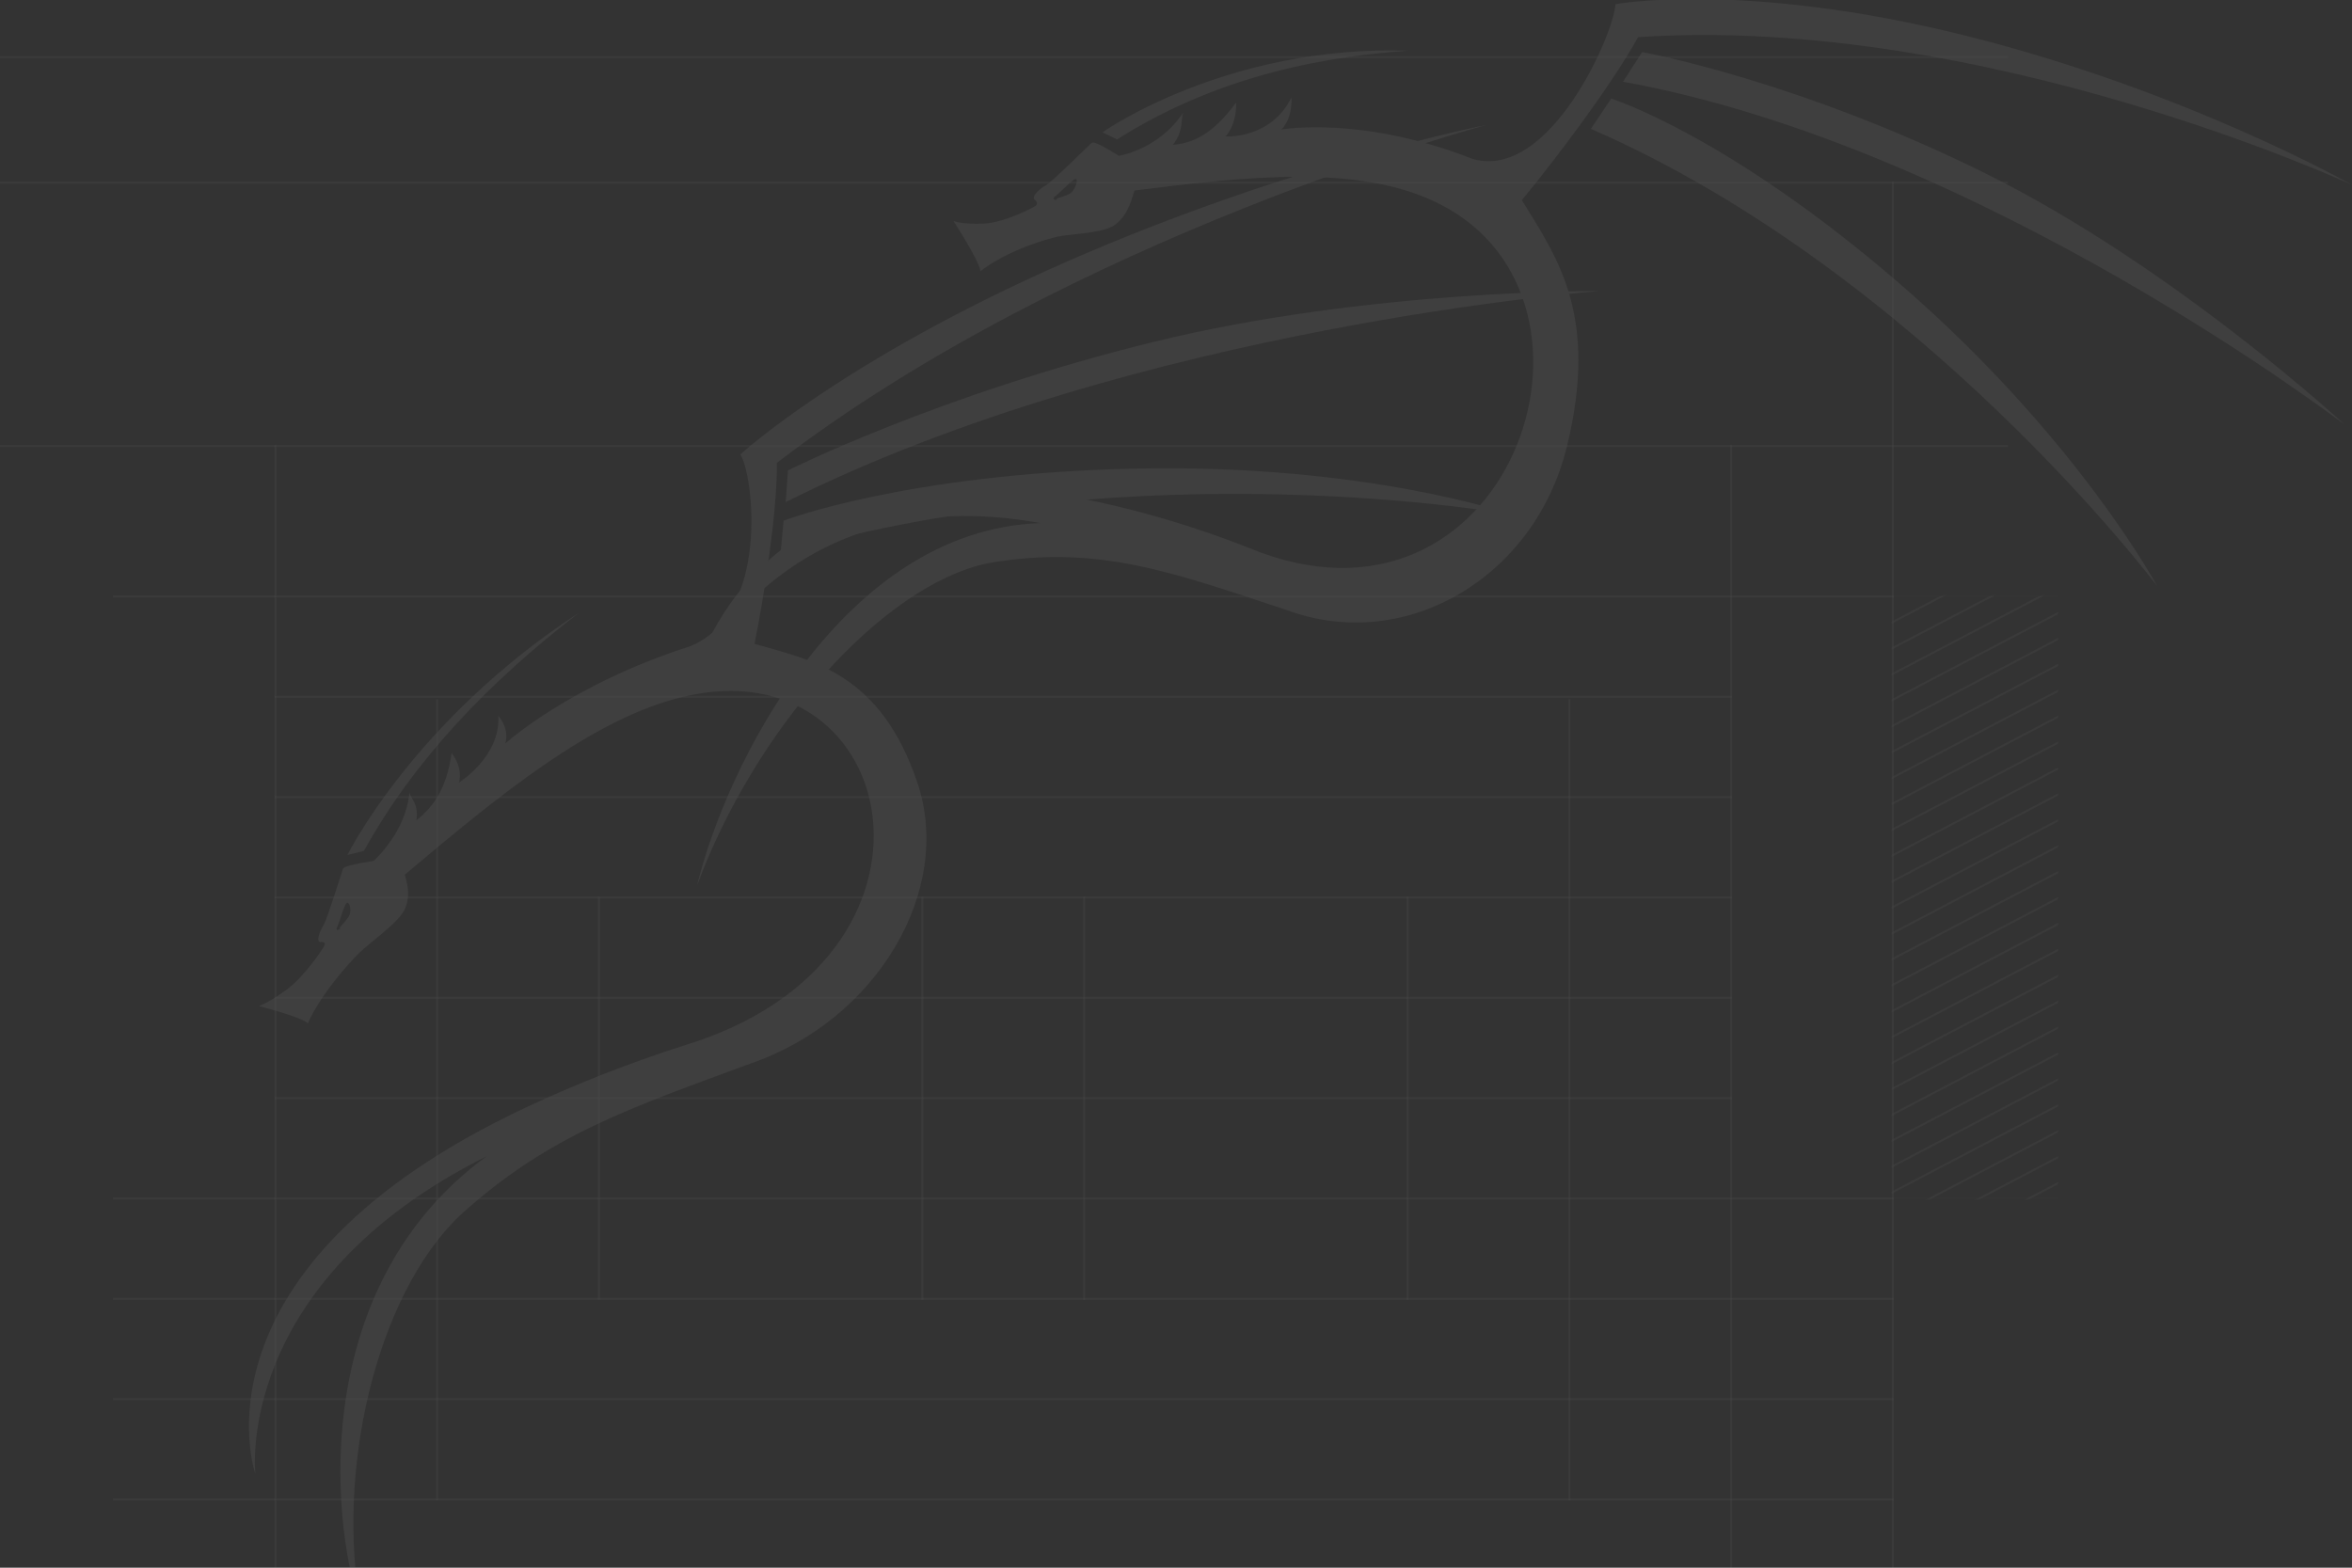 <svg width="1200" height="800" viewBox="0 0 1200 800" fill="none" xmlns="http://www.w3.org/2000/svg">
<rect x="0" y="0" width="1200" height="800" fill="#333333" stroke="none"/>
<g clip-path="url(#clip0_811_307)">
<g opacity="0.12">
<path d="M822.068 50.306C822.068 50.306 881.941 69.096 969.993 145.426C1059.7 223.2 1100.57 299.03 1100.57 299.03C1100.57 299.03 980.629 139.467 811.682 65.742L822.068 50.306ZM569.941 71.143L562.502 67.508C562.502 67.508 625.629 22.855 718.542 25.871C664.606 29.54 614.484 42.931 569.941 71.143ZM549.343 91.959C548.934 89.127 542.032 97.556 537.835 100.59C537.452 101.378 537.109 101.83 538.873 102.063C539.296 101.251 539.611 101.102 539.611 101.102C539.611 101.102 544.495 99.912 546.368 98.423C548.241 96.934 549.548 93.532 549.343 91.959ZM353.812 346.624C353.812 346.624 383.898 218.242 559.768 256.044C585.904 261.706 611.613 269.513 636.708 279.406C769.735 334.838 832.405 153.58 734.594 104.156C694.126 83.458 635.936 90.02 578.779 97.23C576.744 104.422 574.486 110.623 568.674 114.856C562.862 119.09 545.601 119.382 539.66 120.74C533.761 122.074 514.431 127.545 500.23 138.358C499.593 132.964 486.456 112.774 486.456 112.774C486.456 112.774 490.577 114.535 501.561 114.131C512.575 113.738 528.103 105.495 528.601 104.87C529.099 104.245 529.65 103.131 527.59 101.72C526.378 99.314 532.003 95.359 534.361 94.024C536.719 92.69 555.437 74.341 555.857 73.959C556.3 73.508 556.554 73.021 557.594 72.69C560.413 72.756 570.802 79.53 570.802 79.53C570.802 79.53 590.973 76.474 603.584 57.572C602.319 61.266 604.059 66.55 598.427 73.916C608.724 73.042 618.765 68.534 630.711 52.27C630.918 64.319 625.224 69.659 625.224 69.659C625.224 69.659 648.377 71.129 658.899 49.745C659.357 61.423 653.742 66.089 653.742 66.089C653.742 66.089 694.569 58.759 751.503 81.162C790.865 92.238 823.591 16.779 824.21 2.116C824.21 2.116 889.816 -9.961 1002.64 18.144C1115.42 46.272 1200 94.34 1200 94.34C1200 94.34 1012.04 7.183 835.735 18.955C821.883 44.228 791.822 83.594 776.45 102.141C794.439 131.408 815.858 160.71 799.451 227.849C783.044 294.987 716.964 333.439 657.017 311.482C599.525 292.546 560.387 277.478 504.072 287.418C449.739 298.697 384.622 373.16 355.62 451.948C370.496 390.83 429.912 270.383 530.911 266.934C398.817 242.95 353.812 346.624 353.812 346.624ZM828.051 41.708L837.833 26.582C837.833 26.582 916.381 40.619 1012.81 88.393C1109.24 136.166 1196.37 216.798 1196.37 216.798C1196.37 216.798 1010.85 74.702 828.051 41.708Z" fill="#999999"/>
<path d="M399.794 265.692C399.794 265.692 462.452 241.665 578.819 239.142C697.374 236.581 771.49 262.625 771.49 262.625C771.49 262.625 585.321 228.613 398.229 282.453L399.794 265.692ZM185.683 434.204L177.253 436.313C177.253 436.313 211.243 367.553 295.466 312.657C249.271 348.175 211.307 387.906 185.683 434.204ZM177.699 460.848C175.927 459.191 173.974 469.098 171.747 473.713C171.799 474.48 171.718 474.994 173.404 474.07C173.377 473.264 173.582 472.971 173.582 472.971C173.582 472.971 177.34 469.177 178.266 467.025C179.193 464.875 178.665 461.782 177.699 460.848ZM130.3 752.218C130.3 752.218 93.221 647.293 268.607 565.008C294.694 552.81 321.468 542.317 348.732 533.607C494.746 489.449 460.374 328.935 348.702 355.565C302.375 366.414 253.832 406.487 206.529 446.364C208.295 452.457 209.37 458.018 206.302 464.43C203.233 470.844 188.01 481.617 183.396 486.17C178.808 490.684 164.319 506.213 157.055 522.198C153.805 518.954 132.064 513.401 132.064 513.401C132.064 513.401 136.609 512.063 146.188 505.061C155.798 498.049 165.523 482.981 165.655 482.255C165.787 481.529 165.724 480.44 163.188 480.752C160.913 479.873 163.952 473.763 165.388 471.419C166.824 469.075 174.36 445.245 174.546 444.73C174.716 444.155 174.699 443.671 175.461 442.811C178.002 441.128 190.622 439.327 190.622 439.327C190.622 439.327 207.061 424.909 208.886 404.449C209.597 407.712 213.774 410.206 212.426 418.619C221.158 411.721 227.856 402.533 230.4 384.256C236.578 392.247 234.166 399.333 234.166 399.333C234.166 399.333 255.511 386.137 254.241 365.285C260.458 372.873 257.78 379.455 257.78 379.455C257.78 379.455 290.483 349.502 352.318 329.713C392.873 313.058 384.474 242.169 377.73 231.912C377.73 231.912 430.135 183.578 544.566 133.389C658.971 83.24 758.186 63.804 758.186 63.804C758.186 63.804 547.486 120.242 396.365 236.197C396.604 261.712 389.426 306.649 384.966 328.563C415.542 337.259 449.189 343.877 467.98 399.162C486.771 454.447 447.067 520.838 382.772 542.774C322.164 565.241 279.822 579.069 234.627 620.269C191.864 661.157 170.932 751.219 184.305 822.072C167.144 771.779 160.126 654.23 248.334 590.025C118.795 654.798 130.3 752.218 130.3 752.218ZM400.847 256.232L402.032 240.047C402.032 240.047 478.947 201.38 588.566 174.485C698.185 147.592 815.872 148.531 815.872 148.531C815.872 148.531 580.011 166.463 400.847 256.232Z" fill="#999999"/>
<path d="M140.148 406.8H883.577" stroke="white" stroke-opacity="0.3"/>
<path d="M57.625 662.8H966.101" stroke="white" stroke-opacity="0.3"/>
<path d="M57.625 611.6H966.101" stroke="white" stroke-opacity="0.3"/>
<path d="M140.148 355.6H883.577" stroke="white" stroke-opacity="0.3"/>
<path d="M140.148 560.4H883.577" stroke="white" stroke-opacity="0.3"/>
<path d="M57.625 304.4H966.101" stroke="white" stroke-opacity="0.3"/>
<path d="M140.148 509.2H883.577" stroke="white" stroke-opacity="0.3"/>
<path d="M57.625 765.2H966.101" stroke="white" stroke-opacity="0.3"/>
<path d="M140.148 458H883.577" stroke="white" stroke-opacity="0.3"/>
<path d="M57.625 714H966.101" stroke="white" stroke-opacity="0.3"/>
<path d="M0 227.6H1024.44" stroke="white" stroke-opacity="0.3"/>
<path d="M0 93.2H1024.44" stroke="white" stroke-opacity="0.3"/>
<path d="M0 29.2L1024.44 29.2" stroke="white" stroke-opacity="0.3"/>
<path d="M470.602 663.2V457.6" stroke="white" stroke-opacity="0.3"/>
<path d="M718.174 663.2V457.6" stroke="white" stroke-opacity="0.3"/>
<path d="M305.553 663.2V457.6" stroke="white" stroke-opacity="0.3"/>
<path d="M965.746 837.6V92.8" stroke="white" stroke-opacity="0.3"/>
<path d="M223.029 765.6V356.8" stroke="white" stroke-opacity="0.3"/>
<path d="M883.221 837.6V227.2" stroke="white" stroke-opacity="0.3"/>
<path d="M140.504 837.6V227.2" stroke="white" stroke-opacity="0.3"/>
<path d="M553.125 663.2V457.6" stroke="white" stroke-opacity="0.3"/>
<path d="M800.697 765.6V356.8" stroke="white" stroke-opacity="0.3"/>
<mask id="mask0_811_307" style="mask-type:luminance" maskUnits="userSpaceOnUse" x="965" y="304" width="86" height="308">
<path d="M965.389 304H1050.05V612H965.389V304Z" fill="white"/>
</mask>
<g mask="url(#mask0_811_307)">
<path d="M922.455 340.099L1061.52 267.176" stroke="white" stroke-opacity="0.3"/>
<path d="M922.455 525.21L1061.52 452.287" stroke="white" stroke-opacity="0.3"/>
<path d="M922.455 432.654L1061.52 359.732" stroke="white" stroke-opacity="0.3"/>
<path d="M922.455 617.765L1061.52 544.842" stroke="white" stroke-opacity="0.3"/>
<path d="M922.455 353.32L1061.52 280.398" stroke="white" stroke-opacity="0.3"/>
<path d="M922.455 538.432L1061.52 465.509" stroke="white" stroke-opacity="0.3"/>
<path d="M922.455 445.876L1061.52 372.953" stroke="white" stroke-opacity="0.3"/>
<path d="M922.455 630.988L1061.52 558.064" stroke="white" stroke-opacity="0.3"/>
<path d="M922.455 366.543L1061.52 293.621" stroke="white" stroke-opacity="0.3"/>
<path d="M922.455 551.654L1061.52 478.731" stroke="white" stroke-opacity="0.3"/>
<path d="M922.455 459.099L1061.52 386.176" stroke="white" stroke-opacity="0.3"/>
<path d="M922.455 644.21L1061.52 571.287" stroke="white" stroke-opacity="0.3"/>
<path d="M922.455 379.765L1061.52 306.842" stroke="white" stroke-opacity="0.3"/>
<path d="M922.455 564.877L1061.52 491.954" stroke="white" stroke-opacity="0.3"/>
<path d="M922.455 472.32L1061.52 399.398" stroke="white" stroke-opacity="0.3"/>
<path d="M922.455 657.432L1061.52 584.509" stroke="white" stroke-opacity="0.3"/>
<path d="M922.455 392.988L1061.52 320.064" stroke="white" stroke-opacity="0.3"/>
<path d="M922.455 578.099L1061.52 505.176" stroke="white" stroke-opacity="0.3"/>
<path d="M922.455 485.543L1061.52 412.621" stroke="white" stroke-opacity="0.3"/>
<path d="M922.455 670.654L1061.52 597.731" stroke="white" stroke-opacity="0.3"/>
<path d="M922.455 406.21L1061.52 333.287" stroke="white" stroke-opacity="0.3"/>
<path d="M922.455 591.321L1061.52 518.398" stroke="white" stroke-opacity="0.3"/>
<path d="M922.455 498.765L1061.52 425.842" stroke="white" stroke-opacity="0.3"/>
<path d="M922.455 683.877L1061.52 610.954" stroke="white" stroke-opacity="0.3"/>
<path d="M922.455 419.432L1061.52 346.509" stroke="white" stroke-opacity="0.3"/>
<path d="M922.455 604.543L1061.52 531.621" stroke="white" stroke-opacity="0.3"/>
<path d="M922.455 511.988L1061.52 439.064" stroke="white" stroke-opacity="0.3"/>
</g>
<mask id="mask1_811_307" style="mask-type:luminance" maskUnits="userSpaceOnUse" x="965" y="304" width="86" height="308">
<g opacity="0.12">
<path d="M965.389 304H1050.05V612H965.389V304Z" fill="white"/>
</g>
</mask>
<g mask="url(#mask1_811_307)">
<path d="M965.389 304.8H1050.05V303.2H965.389V304.8ZM1050.05 611.2H965.389V612.8H1050.05V611.2Z" fill="white" fill-opacity="0.3"/>
</g>
</g>
</g>
<defs>
<clipPath id="clip0_811_307">
<rect width="1200" height="800" fill="white"/>
</clipPath>
</defs>
</svg>
